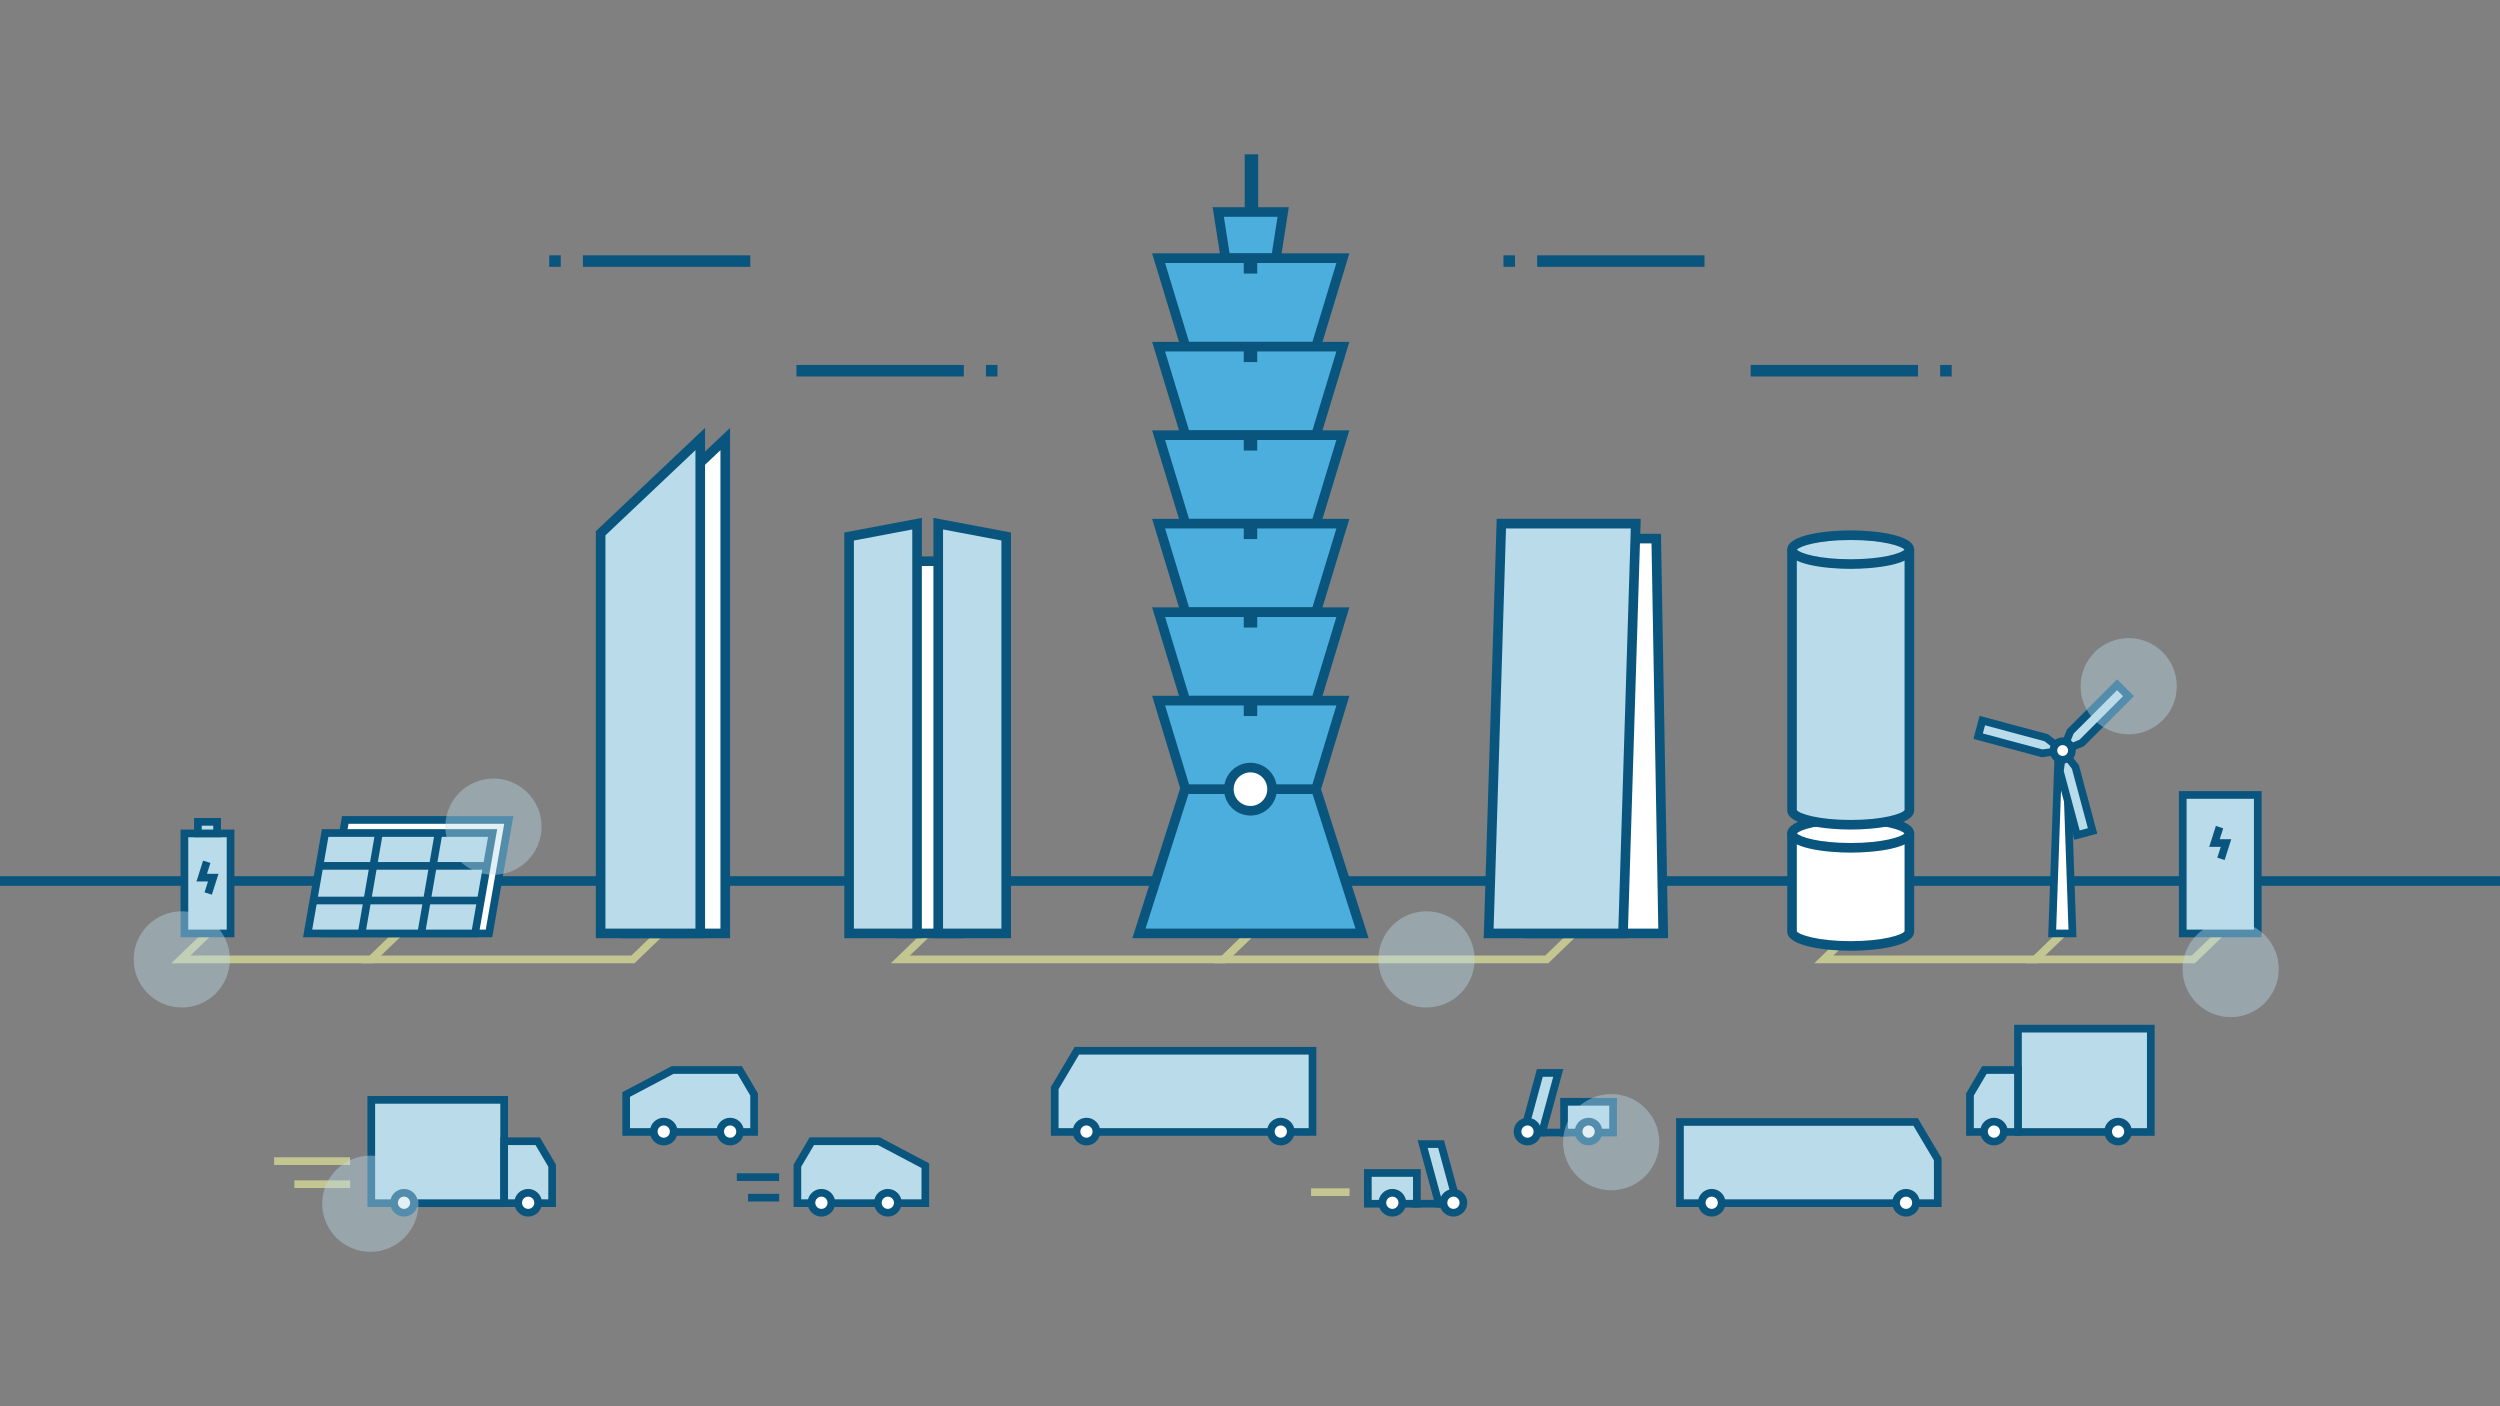 <?xml version="1.0" encoding="UTF-8"?>
<svg id="_圖層_1" data-name="圖層 1" xmlns="http://www.w3.org/2000/svg" viewBox="0 0 960 540">
  <rect x="0" y="0" width="960" height="540" fill="#808080" stroke="none"/>
  <defs>
    <style>
      .cls-1 {
        fill: #fff;
      }

      .cls-2 {
        fill: #0a557e;
      }

      .cls-3 {
        opacity: .42;
      }

      .cls-3, .cls-4 {
        fill: #badcea;
      }

      .cls-5 {
        fill: #c4c691;
      }

      .cls-6 {
        fill: #4caedd;
      }
    </style>
  </defs>
  <polygon class="cls-5" points="842.83 369.89 777.93 369.89 790.91 357.37 792.96 359.5 785.25 366.93 841.64 366.93 851.55 357.37 853.6 359.5 842.83 369.89"/>
  <polygon class="cls-5" points="782.19 369.89 696.67 369.89 709.64 357.37 711.69 359.5 703.99 366.93 781 366.93 790.91 357.37 792.96 359.5 782.19 369.89"/>
  <polygon class="cls-5" points="143.17 369.89 65.78 369.89 78.77 357.37 80.82 359.5 73.1 366.93 141.98 366.93 151.9 357.37 153.95 359.5 143.17 369.89"/>
  <polygon class="cls-5" points="243.64 369.89 138.91 369.89 151.9 357.37 153.95 359.5 146.24 366.93 242.45 366.93 252.37 357.37 254.42 359.5 243.64 369.89"/>
  <polygon class="cls-5" points="470.44 369.89 342.07 369.89 355.05 357.37 357.1 359.5 349.39 366.93 469.24 366.93 479.16 357.37 481.21 359.5 470.44 369.89"/>
  <polygon class="cls-5" points="594.54 369.89 466.18 369.89 479.16 357.37 481.21 359.5 473.5 366.93 593.35 366.93 603.26 357.37 605.32 359.5 594.54 369.89"/>
  <rect class="cls-5" x="105.27" y="444.4" width="29.18" height="2.95"/>
  <rect class="cls-5" x="113.03" y="453.26" width="21.42" height="2.95"/>
  <rect class="cls-5" x="503.45" y="456.32" width="14.77" height="2.95"/>
  <rect class="cls-2" y="336.46" width="960.36" height="3.69"/>
  <g>
    <g>
      <rect class="cls-1" x="346.14" y="215.49" width="22.3" height="142.95"/>
      <path class="cls-2" d="M370.28,360.28h-25.99V213.65h25.99v146.64Zm-22.3-3.69h18.6V217.34h-18.6v139.25Z"/>
    </g>
    <g>
      <polygon class="cls-4" points="360.28 201.09 386.39 206.02 386.39 358.44 360.28 358.44 360.28 201.09"/>
      <path class="cls-2" d="M388.23,360.28h-29.8V198.86l29.8,5.63v155.79Zm-26.1-3.69h22.41V207.55l-22.41-4.24v153.28Z"/>
    </g>
    <g>
      <polygon class="cls-4" points="352.16 201.09 326.05 206.02 326.05 358.44 352.16 358.44 352.16 201.09"/>
      <path class="cls-2" d="M354,360.28h-29.8V204.49l29.8-5.63v161.43Zm-26.1-3.69h22.41V203.32l-22.41,4.24v149.04Z"/>
    </g>
  </g>
  <g>
    <g>
      <polygon class="cls-1" points="636 206.82 584.39 206.82 587.07 358.44 638.67 358.44 636 206.82"/>
      <path class="cls-2" d="M640.55,360.28h-55.3l-.03-1.81-2.71-153.5h55.3l.03,1.81,2.71,153.5Zm-51.67-3.69h47.91l-2.61-147.92h-47.91l2.61,147.92Z"/>
    </g>
    <g>
      <polygon class="cls-4" points="623.25 358.44 571.65 358.44 576.53 201.09 628.13 201.09 623.25 358.44"/>
      <path class="cls-2" d="M625.04,360.28h-55.3l4.99-161.05h55.3l-4.99,161.05Zm-51.49-3.69h47.9l4.77-153.66h-47.91l-4.76,153.66Z"/>
    </g>
  </g>
  <g>
    <g>
      <polygon class="cls-1" points="240.25 204.78 278.51 168.58 278.51 358.44 240.25 358.44 240.25 204.78"/>
      <path class="cls-2" d="M280.35,360.28h-41.95V203.99l41.95-39.69v195.99Zm-38.26-3.69h34.56V172.87l-34.56,32.7v151.02Z"/>
    </g>
    <g>
      <polygon class="cls-4" points="230.64 204.78 268.9 168.58 268.9 358.44 230.64 358.44 230.64 204.78"/>
      <path class="cls-2" d="M270.75,360.28h-41.95V203.99l41.95-39.69v195.99Zm-38.26-3.69h34.56V172.87l-34.56,32.7v151.02Z"/>
    </g>
  </g>
  <g>
    <g>
      <polygon class="cls-6" points="467.81 81.41 470.58 99.14 489.97 99.14 492.74 81.41 467.81 81.41"/>
      <path class="cls-2" d="M491.55,100.99h-22.55l-3.35-21.42h29.25l-3.35,21.42Zm-19.39-3.69h16.23l2.19-14.04h-20.61l2.19,14.04Z"/>
    </g>
    <g>
      <polygon class="cls-6" points="505.34 303.03 505.15 303.03 455.21 303.03 455.03 303.03 437.33 358.44 444.89 358.44 515.47 358.44 523.03 358.44 505.34 303.03"/>
      <path class="cls-2" d="M525.56,360.28h-90.75l18.87-59.1h53.01l18.87,59.1Zm-85.69-3.69h80.64l-16.51-51.71h-47.61l-16.51,51.71Z"/>
    </g>
    <g>
      <polygon class="cls-6" points="444.89 99.14 455.21 133.12 505.34 133.12 515.66 99.14 444.89 99.14"/>
      <path class="cls-2" d="M506.71,134.97h-52.86l-11.44-37.68h75.75l-11.44,37.68Zm-50.13-3.69h47.39l9.2-30.29h-65.78l9.2,30.29Z"/>
    </g>
    <g>
      <polygon class="cls-6" points="444.89 133.12 455.21 167.1 505.34 167.1 515.66 133.12 444.89 133.12"/>
      <path class="cls-2" d="M506.71,168.95h-52.86l-11.44-37.68h75.75l-11.44,37.68Zm-50.13-3.69h47.39l9.2-30.29h-65.78l9.2,30.29Z"/>
    </g>
    <g>
      <polygon class="cls-6" points="444.89 167.1 455.21 201.09 505.34 201.09 515.66 167.1 444.89 167.1"/>
      <path class="cls-2" d="M506.71,202.93h-52.86l-11.44-37.68h75.75l-11.44,37.68Zm-50.13-3.69h47.39l9.2-30.29h-65.78l9.2,30.29Z"/>
    </g>
    <g>
      <polygon class="cls-6" points="444.89 201.09 455.21 235.07 505.34 235.07 515.66 201.09 444.89 201.09"/>
      <path class="cls-2" d="M506.71,236.92h-52.86l-11.44-37.68h75.75l-11.44,37.68Zm-50.13-3.69h47.39l9.2-30.29h-65.78l9.2,30.29Z"/>
    </g>
    <g>
      <polygon class="cls-6" points="444.89 235.07 455.21 269.05 505.34 269.05 515.66 235.07 444.89 235.07"/>
      <path class="cls-2" d="M506.71,270.9h-52.86l-11.44-37.68h75.75l-11.44,37.68Zm-50.13-3.69h47.39l9.2-30.29h-65.78l9.2,30.29Z"/>
    </g>
    <g>
      <polygon class="cls-6" points="444.89 269.05 455.21 303.03 505.34 303.03 515.66 269.05 444.89 269.05"/>
      <path class="cls-2" d="M506.71,304.88h-52.86l-11.44-37.68h75.75l-11.44,37.68Zm-50.13-3.69h47.39l9.2-30.29h-65.78l9.2,30.29Z"/>
    </g>
    <rect class="cls-2" x="477.6" y="269.05" width="5.17" height="5.91"/>
    <rect class="cls-2" x="477.6" y="235.07" width="5.17" height="5.91"/>
    <rect class="cls-2" x="477.6" y="201.09" width="5.17" height="5.91"/>
    <rect class="cls-2" x="477.6" y="167.1" width="5.17" height="5.91"/>
    <rect class="cls-2" x="477.6" y="133.12" width="5.17" height="5.91"/>
    <rect class="cls-2" x="477.6" y="99.14" width="5.17" height="5.91"/>
    <g>
      <circle class="cls-1" cx="480.18" cy="303.03" r="8.3"/>
      <path class="cls-2" d="M480.18,313.18c-5.59,0-10.14-4.55-10.14-10.14s4.55-10.14,10.14-10.14,10.14,4.55,10.14,10.14-4.55,10.14-10.14,10.14Zm0-16.59c-3.56,0-6.45,2.89-6.45,6.45s2.89,6.45,6.45,6.45,6.45-2.89,6.45-6.45-2.89-6.45-6.45-6.45Z"/>
    </g>
    <rect class="cls-2" x="477.97" y="59.25" width="5.17" height="22.16"/>
  </g>
  <g>
    <rect class="cls-2" x="590.25" y="98.03" width="64.27" height="4.43" transform="translate(1244.78 200.5) rotate(180)"/>
    <rect class="cls-2" x="577.33" y="98.03" width="4.43" height="4.43" transform="translate(1159.09 200.5) rotate(180)"/>
    <rect class="cls-2" x="672.25" y="140.14" width="64.27" height="4.43"/>
    <rect class="cls-2" x="745.02" y="140.14" width="4.43" height="4.43"/>
  </g>
  <g>
    <rect class="cls-2" x="223.84" y="98.03" width="64.27" height="4.43" transform="translate(511.95 200.5) rotate(180)"/>
    <rect class="cls-2" x="210.91" y="98.03" width="4.43" height="4.43" transform="translate(426.25 200.5) rotate(180)"/>
    <rect class="cls-2" x="305.84" y="140.14" width="64.27" height="4.43"/>
    <rect class="cls-2" x="378.6" y="140.14" width="4.43" height="4.43"/>
  </g>
  <g>
    <g>
      <polygon class="cls-4" points="504.01 434.69 405.01 434.69 405.01 417.83 413.51 403.5 504.01 403.5 504.01 434.69"/>
      <path class="cls-2" d="M505.48,436.16h-101.95v-18.74l9.13-15.4h92.81v34.14Zm-98.99-2.95h96.04v-28.23h-88.18l-7.86,13.25v14.98Z"/>
    </g>
    <g>
      <circle class="cls-1" cx="417.2" cy="434.53" r="3.83"/>
      <path class="cls-2" d="M417.2,439.84c-2.93,0-5.31-2.38-5.31-5.31s2.38-5.31,5.31-5.31,5.31,2.38,5.31,5.31-2.38,5.31-5.31,5.31Zm0-7.66c-1.3,0-2.35,1.05-2.35,2.35s1.06,2.35,2.35,2.35,2.35-1.05,2.35-2.35-1.05-2.35-2.35-2.35Z"/>
    </g>
    <g>
      <circle class="cls-1" cx="491.82" cy="434.53" r="3.83"/>
      <path class="cls-2" d="M491.82,439.84c-2.93,0-5.31-2.38-5.31-5.31s2.38-5.31,5.31-5.31,5.31,2.38,5.31,5.31-2.38,5.31-5.31,5.31Zm0-7.66c-1.3,0-2.35,1.05-2.35,2.35s1.05,2.35,2.35,2.35,2.35-1.05,2.35-2.35-1.05-2.35-2.35-2.35Z"/>
    </g>
  </g>
  <g>
    <g>
      <rect class="cls-4" x="774.89" y="395.01" width="51.02" height="39.68" transform="translate(1600.81 829.69) rotate(180)"/>
      <path class="cls-2" d="M827.39,436.16h-53.97v-42.64h53.97v42.64Zm-51.02-2.95h48.06v-36.73h-48.06v36.73Z"/>
    </g>
    <g>
      <path class="cls-4" d="M756.47,434.69h18.42v-23.8h-12.88l-5.54,9.39v14.41Z"/>
      <path class="cls-2" d="M776.37,436.16h-21.38v-16.29l6.17-10.47h15.2v26.75Zm-18.42-2.95h15.47v-20.84h-10.56l-4.91,8.32v12.53Z"/>
    </g>
    <g>
      <circle class="cls-1" cx="813.35" cy="434.53" r="3.83"/>
      <path class="cls-2" d="M813.35,439.84c-2.93,0-5.31-2.38-5.31-5.31s2.38-5.31,5.31-5.31,5.31,2.38,5.31,5.31-2.38,5.31-5.31,5.31Zm0-7.66c-1.3,0-2.35,1.05-2.35,2.35s1.05,2.35,2.35,2.35,2.35-1.05,2.35-2.35-1.05-2.35-2.35-2.35Z"/>
    </g>
    <g>
      <circle class="cls-1" cx="765.68" cy="434.53" r="3.83"/>
      <path class="cls-2" d="M765.68,439.84c-2.93,0-5.31-2.38-5.31-5.31s2.38-5.31,5.31-5.31,5.31,2.38,5.31,5.31-2.38,5.31-5.31,5.31Zm0-7.66c-1.3,0-2.35,1.05-2.35,2.35s1.05,2.35,2.35,2.35,2.35-1.05,2.35-2.35-1.05-2.35-2.35-2.35Z"/>
    </g>
  </g>
  <g>
    <g>
      <path class="cls-4" d="M284.05,410.89h-25.77l-17.82,9.39v14.41h49.13v-14.41l-5.54-9.39Z"/>
      <path class="cls-2" d="M291.06,436.16h-52.08v-16.78l18.93-9.98h26.97l6.17,10.47v16.29Zm-49.13-2.95h46.17v-12.53l-4.91-8.32h-24.56l-16.71,8.81v12.04Z"/>
    </g>
    <g>
      <circle class="cls-1" cx="280.37" cy="434.53" r="3.83"/>
      <path class="cls-2" d="M280.37,439.84c-2.93,0-5.31-2.38-5.31-5.31s2.38-5.31,5.31-5.31,5.31,2.38,5.31,5.31-2.38,5.31-5.31,5.31Zm0-7.66c-1.3,0-2.35,1.05-2.35,2.35s1.05,2.35,2.35,2.35,2.35-1.05,2.35-2.35-1.05-2.35-2.35-2.35Z"/>
    </g>
    <g>
      <circle class="cls-1" cx="254.87" cy="434.53" r="3.83"/>
      <path class="cls-2" d="M254.87,439.84c-2.93,0-5.31-2.38-5.31-5.31s2.38-5.31,5.31-5.31,5.31,2.38,5.31,5.31-2.38,5.31-5.31,5.31Zm0-7.66c-1.3,0-2.35,1.05-2.35,2.35s1.06,2.35,2.35,2.35,2.35-1.05,2.35-2.35-1.05-2.35-2.35-2.35Z"/>
    </g>
  </g>
  <g>
    <g>
      <path class="cls-4" d="M311.75,438.22h25.77l17.82,9.39v14.41h-49.13v-14.41l5.54-9.39Z"/>
      <path class="cls-2" d="M356.81,463.5h-52.08v-16.29l6.17-10.47h26.97l18.93,9.98v16.78Zm-49.13-2.95h46.17v-12.04l-16.71-8.81h-24.56l-4.91,8.32v12.53Z"/>
    </g>
    <g>
      <circle class="cls-1" cx="315.42" cy="461.86" r="3.83"/>
      <path class="cls-2" d="M315.42,467.17c-2.93,0-5.31-2.38-5.31-5.31s2.38-5.31,5.31-5.31,5.31,2.38,5.31,5.31-2.38,5.31-5.31,5.31Zm0-7.66c-1.3,0-2.35,1.05-2.35,2.35s1.05,2.35,2.35,2.35,2.35-1.05,2.35-2.35-1.05-2.35-2.35-2.35Z"/>
    </g>
    <g>
      <circle class="cls-1" cx="340.93" cy="461.86" r="3.83"/>
      <path class="cls-2" d="M340.93,467.17c-2.93,0-5.31-2.38-5.31-5.31s2.38-5.31,5.31-5.31,5.31,2.38,5.31,5.31-2.38,5.31-5.31,5.31Zm0-7.66c-1.3,0-2.35,1.05-2.35,2.35s1.05,2.35,2.35,2.35,2.35-1.05,2.35-2.35-1.05-2.35-2.35-2.35Z"/>
    </g>
  </g>
  <g>
    <g>
      <rect class="cls-4" x="600.6" y="423.08" width="18.84" height="11.82"/>
      <path class="cls-2" d="M620.91,436.38h-21.79v-14.77h21.79v14.77Zm-18.84-2.95h15.88v-8.86h-15.88v8.86Z"/>
    </g>
    <g>
      <polygon class="cls-4" points="592.15 434.9 585.08 434.9 591.31 412 598.38 412 592.15 434.9"/>
      <path class="cls-2" d="M593.28,436.38h-10.13l7.03-25.86h10.13l-7.03,25.86Zm-6.27-2.95h4.01l5.42-19.95h-4.01l-5.42,19.95Z"/>
    </g>
    <rect class="cls-2" x="583.97" y="433.42" width="18.47" height="2.95"/>
    <g>
      <circle class="cls-1" cx="610.02" cy="434.53" r="3.83"/>
      <path class="cls-2" d="M610.02,439.84c-2.93,0-5.31-2.38-5.31-5.31s2.38-5.31,5.31-5.31,5.31,2.38,5.31,5.31-2.38,5.31-5.31,5.31Zm0-7.66c-1.3,0-2.35,1.05-2.35,2.35s1.05,2.35,2.35,2.35,2.35-1.05,2.35-2.35-1.05-2.35-2.35-2.35Z"/>
    </g>
    <g>
      <circle class="cls-1" cx="586.56" cy="434.53" r="3.83"/>
      <path class="cls-2" d="M586.56,439.84c-2.93,0-5.31-2.38-5.31-5.31s2.38-5.31,5.31-5.31,5.31,2.38,5.31,5.31-2.38,5.31-5.31,5.31Zm0-7.66c-1.3,0-2.35,1.05-2.35,2.35s1.05,2.35,2.35,2.35,2.35-1.05,2.35-2.35-1.05-2.35-2.35-2.35Z"/>
    </g>
  </g>
  <g>
    <g>
      <rect class="cls-4" x="525.25" y="450.41" width="18.84" height="11.82" transform="translate(1069.33 912.64) rotate(180)"/>
      <path class="cls-2" d="M545.56,463.71h-21.79v-14.77h21.79v14.77Zm-18.84-2.95h15.88v-8.86h-15.88v8.86Z"/>
    </g>
    <g>
      <polygon class="cls-4" points="552.53 462.23 559.6 462.23 553.37 439.33 546.3 439.33 552.53 462.23"/>
      <path class="cls-2" d="M561.53,463.71h-10.13l-7.03-25.86h10.13l7.03,25.86Zm-7.87-2.95h4.01l-5.42-19.95h-4.01l5.42,19.95Z"/>
    </g>
    <rect class="cls-2" x="542.24" y="460.75" width="18.47" height="2.95"/>
    <g>
      <circle class="cls-1" cx="534.66" cy="461.86" r="3.83"/>
      <path class="cls-2" d="M534.66,467.17c-2.93,0-5.31-2.38-5.31-5.31s2.38-5.31,5.31-5.31,5.31,2.38,5.31,5.31-2.38,5.31-5.31,5.31Zm0-7.66c-1.3,0-2.35,1.05-2.35,2.35s1.05,2.35,2.35,2.35,2.35-1.05,2.35-2.35-1.05-2.35-2.35-2.35Z"/>
    </g>
    <g>
      <circle class="cls-1" cx="558.12" cy="461.86" r="3.83"/>
      <path class="cls-2" d="M558.12,467.17c-2.93,0-5.31-2.38-5.31-5.31s2.38-5.31,5.31-5.31,5.31,2.38,5.31,5.31-2.38,5.31-5.31,5.31Zm0-7.66c-1.3,0-2.35,1.05-2.35,2.35s1.05,2.35,2.35,2.35,2.35-1.05,2.35-2.35-1.05-2.35-2.35-2.35Z"/>
    </g>
  </g>
  <g>
    <g>
      <rect class="cls-4" x="142.58" y="422.34" width="51.02" height="39.68"/>
      <path class="cls-2" d="M195.07,463.5h-53.97v-42.64h53.97v42.64Zm-51.02-2.95h48.06v-36.73h-48.06v36.73Z"/>
    </g>
    <g>
      <path class="cls-4" d="M212.02,462.02h-18.42v-23.8h12.88l5.54,9.39v14.41Z"/>
      <path class="cls-2" d="M213.5,463.5h-21.38v-26.75h15.2l6.17,10.47v16.29Zm-18.42-2.95h15.47v-12.53l-4.91-8.32h-10.56v20.84Z"/>
    </g>
    <g>
      <circle class="cls-1" cx="155.14" cy="461.86" r="3.83"/>
      <path class="cls-2" d="M155.14,467.17c-2.93,0-5.31-2.38-5.31-5.31s2.38-5.31,5.31-5.31,5.31,2.38,5.31,5.31-2.38,5.31-5.31,5.31Zm0-7.66c-1.3,0-2.35,1.05-2.35,2.35s1.06,2.35,2.35,2.35,2.35-1.05,2.35-2.35-1.05-2.35-2.35-2.35Z"/>
    </g>
    <g>
      <circle class="cls-1" cx="202.81" cy="461.86" r="3.83"/>
      <path class="cls-2" d="M202.81,467.17c-2.93,0-5.31-2.38-5.31-5.31s2.38-5.31,5.31-5.31,5.31,2.38,5.31,5.31-2.38,5.31-5.31,5.31Zm0-7.66c-1.3,0-2.35,1.05-2.35,2.35s1.05,2.35,2.35,2.35,2.35-1.05,2.35-2.35-1.05-2.35-2.35-2.35Z"/>
    </g>
  </g>
  <g>
    <g>
      <polygon class="cls-4" points="645.11 462.02 744.1 462.02 744.1 445.16 735.6 430.83 645.11 430.83 645.11 462.02"/>
      <path class="cls-2" d="M745.57,463.5h-101.95v-34.14h92.82l9.13,15.4v18.74Zm-98.99-2.95h96.04v-14.98l-7.86-13.25h-88.18v28.23Z"/>
    </g>
    <g>
      <circle class="cls-1" cx="731.91" cy="461.86" r="3.83"/>
      <path class="cls-2" d="M731.91,467.17c-2.93,0-5.31-2.38-5.31-5.31s2.38-5.31,5.31-5.31,5.31,2.38,5.31,5.31-2.38,5.31-5.31,5.31Zm0-7.66c-1.3,0-2.35,1.05-2.35,2.35s1.05,2.35,2.35,2.35,2.35-1.05,2.35-2.35-1.05-2.35-2.35-2.35Z"/>
    </g>
    <g>
      <circle class="cls-1" cx="657.29" cy="461.86" r="3.83"/>
      <path class="cls-2" d="M657.29,467.17c-2.93,0-5.31-2.38-5.31-5.31s2.38-5.31,5.31-5.31,5.31,2.38,5.31,5.31-2.38,5.31-5.31,5.31Zm0-7.66c-1.3,0-2.35,1.05-2.35,2.35s1.05,2.35,2.35,2.35,2.35-1.05,2.35-2.35-1.05-2.35-2.35-2.35Z"/>
    </g>
  </g>
  <g>
    <g>
      <rect class="cls-4" x="838.17" y="305.25" width="28.81" height="53.19"/>
      <path class="cls-2" d="M868.46,359.92h-31.77v-56.14h31.77v56.14Zm-28.81-2.95h25.86v-50.23h-25.86v50.23Z"/>
    </g>
    <polygon class="cls-2" points="854.26 330.26 851.44 329.36 852.77 325.19 848.34 325.19 850.89 317.17 853.71 318.07 852.38 322.24 856.81 322.24 854.26 330.26"/>
  </g>
  <g>
    <g>
      <polygon class="cls-1" points="195.39 314.85 132.6 314.85 124.99 358.44 187.78 358.44 195.39 314.85"/>
      <path class="cls-2" d="M189.02,359.92H123.23l8.12-46.54h65.79l-8.12,46.54Zm-62.28-2.95h59.79l7.09-40.63h-59.79l-7.09,40.63Z"/>
    </g>
    <g>
      <g>
        <polygon class="cls-4" points="124.87 319.86 118.13 358.44 182.43 358.44 189.16 319.86 124.87 319.86"/>
        <path class="cls-2" d="M183.67,359.92H116.37l7.25-41.53h67.3l-7.25,41.53Zm-63.78-2.95h61.3l6.22-35.62h-61.3l-6.22,35.62Z"/>
      </g>
      <g>
        <rect class="cls-2" x="122.62" y="331.02" width="64.27" height="2.95"/>
        <rect class="cls-2" x="120.4" y="344.32" width="64.27" height="2.95"/>
      </g>
      <g>
        <rect class="cls-2" x="122.7" y="337.67" width="38.99" height="2.95" transform="translate(-216.22 421.47) rotate(-80.19)"/>
        <rect class="cls-2" x="145.6" y="337.67" width="38.99" height="2.95" transform="translate(-197.23 444.04) rotate(-80.19)"/>
      </g>
    </g>
  </g>
  <g>
    <g>
      <path class="cls-1" d="M688.14,321.5v36.2c0,3.06,10.09,5.54,22.53,5.54s22.53-2.48,22.53-5.54v-36.2h-45.06Z"/>
      <path class="cls-2" d="M710.67,365.09c-9.05,0-24.38-1.56-24.38-7.39v-38.05h48.76v38.05c0,5.83-15.32,7.39-24.38,7.39Zm-20.68-7.48c.82,1.39,8.29,3.79,20.68,3.79s19.86-2.4,20.68-3.79v-34.26h-41.37v34.26Z"/>
    </g>
    <g>
      <ellipse class="cls-1" cx="710.67" cy="320.02" rx="22.53" ry="5.54"/>
      <path class="cls-2" d="M710.67,327.41c-9.05,0-24.38-1.56-24.38-7.39s15.32-7.39,24.38-7.39,24.38,1.56,24.38,7.39-15.32,7.39-24.38,7.39Zm-20.62-7.39c1.1,1.4,8.51,3.69,20.62,3.69s19.52-2.3,20.62-3.69c-1.1-1.4-8.51-3.69-20.62-3.69s-19.52,2.3-20.62,3.69Z"/>
    </g>
    <g>
      <path class="cls-4" d="M688.14,212.91v98.25c0,3.06,10.09,5.54,22.53,5.54s22.53-2.48,22.53-5.54v-98.25h-45.06Z"/>
      <path class="cls-2" d="M710.67,318.55c-9.05,0-24.38-1.56-24.38-7.39v-100.1h48.76v100.1c0,5.83-15.32,7.39-24.38,7.39Zm-20.68-7.48c.82,1.39,8.29,3.79,20.68,3.79s19.86-2.4,20.68-3.79v-96.31h-41.37v96.31Z"/>
    </g>
    <g>
      <ellipse class="cls-4" cx="710.67" cy="211.06" rx="22.53" ry="5.54"/>
      <path class="cls-2" d="M710.67,218.45c-9.05,0-24.38-1.56-24.38-7.39s15.32-7.39,24.38-7.39,24.38,1.56,24.38,7.39-15.32,7.39-24.38,7.39Zm-20.62-7.39c1.1,1.4,8.51,3.69,20.62,3.69s19.52-2.3,20.62-3.69c-1.1-1.4-8.51-3.69-20.62-3.69s-19.52,2.3-20.62,3.69Z"/>
    </g>
  </g>
  <g>
    <g>
      <g>
        <rect class="cls-4" x="70.81" y="320.02" width="17.73" height="38.41"/>
        <path class="cls-2" d="M90.02,359.92h-20.68v-41.37h20.68v41.37Zm-17.73-2.95h14.77v-35.46h-14.77v35.46Z"/>
      </g>
      <g>
        <rect class="cls-4" x="75.98" y="315.59" width="7.39" height="4.43"/>
        <path class="cls-2" d="M84.85,321.5h-10.34v-7.39h10.34v7.39Zm-7.39-2.95h4.43v-1.48h-4.43v1.48Z"/>
      </g>
    </g>
    <polygon class="cls-2" points="81.36 343.56 78.54 342.66 79.87 338.49 75.44 338.49 77.99 330.47 80.81 331.37 79.48 335.54 83.91 335.54 81.36 343.56"/>
  </g>
  <g>
    <g>
      <polygon class="cls-1" points="795.83 358.44 788.03 358.44 790.48 288.32 791.93 288.32 793.39 288.32 795.83 358.44"/>
      <path class="cls-2" d="M797.36,359.92h-10.86l2.55-73.08h5.76l2.55,73.08Zm-7.8-2.95h4.74l-2.34-67.17h-.05l-2.34,67.17Z"/>
    </g>
    <g>
      <g>
        <polygon class="cls-4" points="784.15 289.27 792.11 288.19 785.75 283.28 761.21 276.7 759.6 282.7 784.15 289.27"/>
        <path class="cls-2" d="M784.05,290.78l-.29-.08-25.97-6.96,2.37-8.85,26.26,7.04,9.38,7.26-11.75,1.59Zm-22.64-9.13l22.83,6.12,4.17-.56-3.33-2.57-22.83-6.12-.84,3.14Z"/>
      </g>
      <g>
        <polygon class="cls-4" points="790.98 296.13 792.06 288.17 796.97 294.53 803.55 319.07 797.55 320.68 790.98 296.13"/>
        <path class="cls-2" d="M796.51,322.49l-7.04-26.26,1.59-11.75,7.26,9.38,7.04,26.26-8.85,2.37Zm-4.03-26.45l6.12,22.83,3.14-.84-6.12-22.83-2.57-3.33-.56,4.17Z"/>
      </g>
      <g>
        <polygon class="cls-4" points="795.01 280.9 791.96 288.33 799.39 285.29 817.36 267.32 812.97 262.93 795.01 280.9"/>
        <path class="cls-2" d="M789.25,291.04l4.5-10.97,19.22-19.22,6.48,6.48-19.22,19.22-10.97,4.5Zm7.01-9.3l-1.6,3.89,3.89-1.6,16.71-16.71-2.3-2.3-16.71,16.71Z"/>
      </g>
    </g>
    <g>
      <circle class="cls-1" cx="792.06" cy="288.19" r="3.56"/>
      <path class="cls-2" d="M792.06,293.23c-1.29,0-2.58-.49-3.56-1.47-1.96-1.96-1.96-5.16,0-7.12,1.96-1.96,5.16-1.96,7.12,0s1.96,5.16,0,7.12c-.98,.98-2.27,1.47-3.56,1.47Zm0-7.11c-.53,0-1.07,.2-1.47,.61-.81,.81-.81,2.13,0,2.94s2.13,.81,2.94,0,.81-2.13,0-2.94c-.41-.41-.94-.61-1.47-.61Z"/>
    </g>
  </g>
  <rect class="cls-2" x="282.94" y="450.54" width="16.25" height="2.95"/>
  <rect class="cls-2" x="287.26" y="458.43" width="11.93" height="2.95"/>
  <circle class="cls-3" cx="856.57" cy="372.11" r="18.47"/>
  <circle class="cls-3" cx="547.78" cy="368.41" r="18.47"/>
  <circle class="cls-3" cx="817.42" cy="263.51" r="18.47"/>
  <circle class="cls-3" cx="618.7" cy="438.59" r="18.47"/>
  <circle class="cls-3" cx="142.21" cy="462.23" r="18.47"/>
  <circle class="cls-3" cx="69.81" cy="368.41" r="18.47"/>
  <circle class="cls-3" cx="189.49" cy="317.44" r="18.47"/>
</svg>